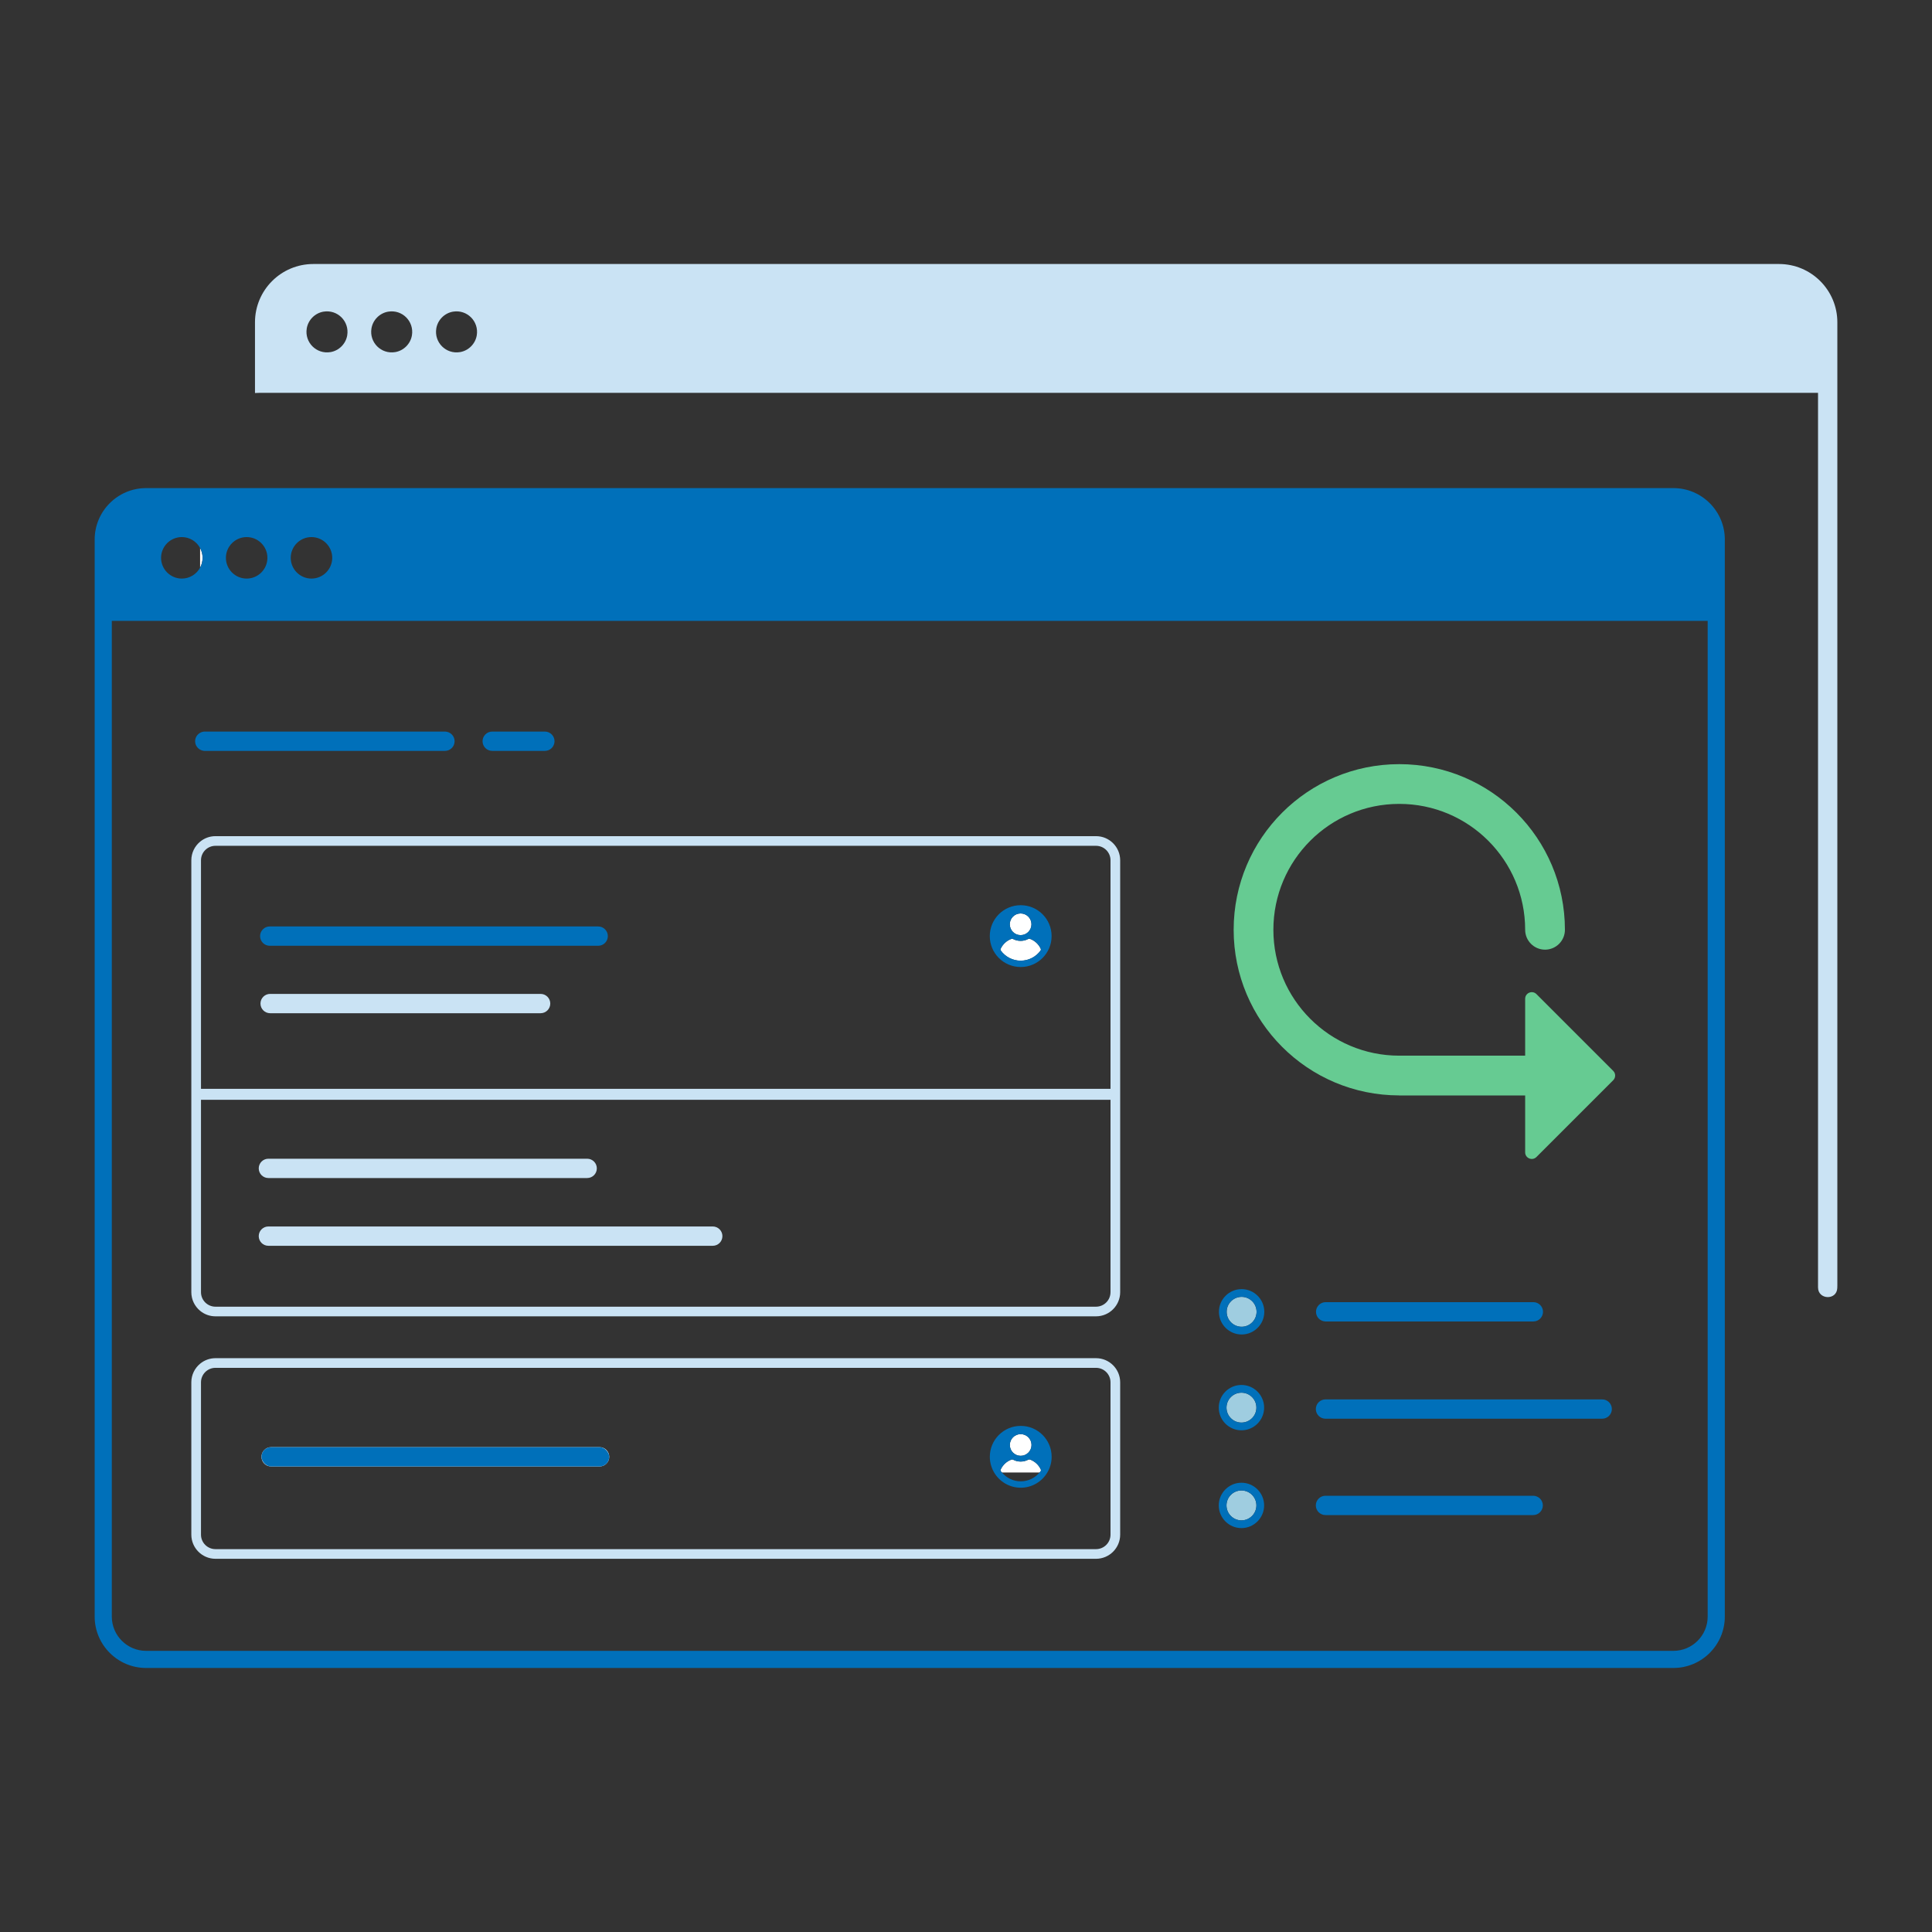 <?xml version="1.0" encoding="UTF-8"?><svg id="a" xmlns="http://www.w3.org/2000/svg" viewBox="0 0 1000 1000"><rect x="0" y="0" width="1000" height="1000" fill="#333333" stroke="none"/><path d="M528.33,766.76c3.94,0,7.45-1.81,9.78-4.62h-19.56c2.33,2.81,5.84,4.62,9.78,4.62Z" style="fill:none;"/><path d="M579.79,794.32c0,6.89-5.61,12.5-12.5,12.5H111.53c-6.89,0-12.5-5.61-12.5-12.5v-78.84c0-3.87,1.77-7.34,4.55-9.64v-27.38c-2.77-2.29-4.55-5.76-4.55-9.64v-223.54c0-3.87,1.77-7.34,4.55-9.64v-47.65c-1.53-.86-2.57-2.47-2.57-4.35s1.05-3.49,2.57-4.35v-57.95h-45.7v515.36c0,9.79,7.96,17.75,17.75,17.75h790.52c9.79,0,17.75-7.96,17.75-17.75v-74.58h-304.1v32.18ZM686.07,774.2h107.5c2.76,0,5,2.24,5,5s-2.24,5-5,5h-107.5c-2.76,0-5-2.24-5-5s2.24-5,5-5ZM642.57,767.46c6.47,0,11.74,5.27,11.74,11.74s-5.27,11.74-11.74,11.74-11.74-5.27-11.74-11.74,5.27-11.74,11.74-11.74Z" style="fill:none;"/><path d="M94.11,299.47c4.09,0,7.65-2.3,9.46-5.67v-10.15c-1.81-3.37-5.37-5.67-9.46-5.67-5.92,0-10.74,4.82-10.74,10.74s4.82,10.74,10.74,10.74Z" style="fill:none;"/><path d="M528.33,770.04c-5.87,0-10.99-3.18-13.78-7.89H134.1c-15.08,0-27.6-10.94-30.08-25.31v57.49c0,4.14,3.36,7.5,7.5,7.5h455.77c4.14,0,7.5-3.36,7.5-7.5v-32.18h-32.68c-2.78,4.72-7.9,7.89-13.78,7.89Z" style="fill:none;"/><path d="M920.81,136.65H162.17c-16.68,0-30.19,13.52-30.19,30.19v36.58c.7-.05,1.41-.08,2.13-.08h806.9v463.04c0,6.42,9.66,6.77,9.96.36.02-.49.04-.98.04-1.48V166.84c0-16.68-13.52-30.19-30.19-30.19ZM171.05,182.25c-7.26,1.2-13.48-5.02-12.27-12.27.73-4.4,4.27-7.94,8.67-8.67,7.26-1.2,13.47,5.02,12.27,12.27-.73,4.4-4.27,7.94-8.67,8.67ZM204.54,182.25c-7.26,1.2-13.48-5.02-12.27-12.27.73-4.4,4.27-7.94,8.67-8.67,7.26-1.2,13.47,5.02,12.27,12.27-.73,4.4-4.27,7.94-8.67,8.67ZM238.1,182.25c-7.26,1.2-13.48-5.02-12.27-12.27.73-4.4,4.27-7.94,8.67-8.67,7.26-1.2,13.47,5.02,12.27,12.27-.73,4.4-4.27,7.94-8.67,8.67Z" style="fill:#cae3f4;"/><path d="M104.85,288.73c0-1.83-.46-3.56-1.28-5.07v10.15c.81-1.51,1.28-3.24,1.28-5.07Z" style="fill:#fff;"/><path d="M528.3,753.52c3.1,0,5.61-2.51,5.61-5.61s-2.51-5.61-5.61-5.61-5.61,2.51-5.61,5.61,2.51,5.61,5.61,5.61Z" style="fill:#fff;"/><path d="M538.6,761.56c.21-.28.25-.65.1-.97-1.09-2.38-3.11-4.24-5.59-5.13-.28-.1-.6-.07-.86.07-1.18.62-2.52.98-3.95.98s-2.75-.35-3.92-.96c-.27-.14-.58-.17-.86-.06-2.46.89-4.46,2.75-5.55,5.12-.15.32-.1.69.1.97.15.2.32.39.48.58h19.56c.16-.19.33-.38.48-.58Z" style="fill:#fff;"/><path d="M135.34,754.04c0-2.76,2.24-5,5-5h170c2.76,0,5,2.24,5,5h0c0,2.76-2.24,5-5,5h-170c-2.76,0-5-2.24-5-5h0Z" style="fill:#fff;"/><path d="M528.31,497.25c4.21,0,7.95-2.05,10.26-5.2.21-.28.25-.65.1-.97-1.09-2.38-3.11-4.24-5.59-5.13-.28-.1-.6-.07-.86.07-1.18.62-2.52.98-3.95.98s-2.75-.35-3.92-.96c-.27-.14-.58-.17-.86-.06-2.46.89-4.46,2.75-5.55,5.12-.14.32-.1.69.1.97,2.32,3.15,6.05,5.2,10.26,5.2Z" style="fill:#fff;"/><path d="M528.27,484.02c3.1,0,5.61-2.51,5.61-5.61s-2.51-5.61-5.61-5.61-5.61,2.51-5.61,5.61,2.51,5.61,5.61,5.61Z" style="fill:#fff;"/><path d="M892.77,279.26c0-14.68-11.94-26.62-26.62-26.62H75.62c-14.68,0-26.62,11.94-26.62,26.62v557.46c0,14.68,11.94,26.62,26.62,26.62h790.52c14.68,0,26.62-11.94,26.62-26.62V279.26ZM161.22,277.99c5.92,0,10.74,4.82,10.74,10.74s-4.82,10.74-10.74,10.74-10.74-4.82-10.74-10.74,4.82-10.74,10.74-10.74ZM127.67,277.99c5.92,0,10.74,4.82,10.74,10.74s-4.82,10.74-10.74,10.74-10.74-4.82-10.74-10.74,4.82-10.74,10.74-10.74ZM94.11,277.99c4.09,0,7.65,2.3,9.46,5.67.81,1.51,1.28,3.24,1.28,5.07s-.46,3.56-1.28,5.07c-1.81,3.37-5.37,5.67-9.46,5.67-5.92,0-10.74-4.82-10.74-10.74s4.82-10.74,10.74-10.74ZM883.89,836.73c0,9.79-7.96,17.75-17.75,17.75H75.62c-9.79,0-17.75-7.96-17.75-17.75V321.36h826.02v515.36Z" style="fill:#0070ba;"/><path d="M686.07,784.2h107.5c2.76,0,5-2.24,5-5s-2.24-5-5-5h-107.5c-2.76,0-5,2.24-5,5s2.24,5,5,5Z" style="fill:#0070ba;"/><path d="M642.57,786.94c4.27,0,7.74-3.47,7.74-7.74s-3.47-7.74-7.74-7.74-7.74,3.47-7.74,7.74,3.47,7.74,7.74,7.74Z" style="fill:#9fcde0;"/><path d="M642.57,790.94c6.47,0,11.74-5.27,11.74-11.74s-5.27-11.74-11.74-11.74-11.74,5.27-11.74,11.74,5.27,11.74,11.74,11.74ZM642.57,771.46c4.27,0,7.74,3.47,7.74,7.74s-3.47,7.74-7.74,7.74-7.74-3.47-7.74-7.74,3.47-7.74,7.74-7.74Z" style="fill:#0070ba;"/><path d="M829.29,724.32h-143.22c-2.76,0-5,2.24-5,5s2.24,5,5,5h143.22c2.76,0,5-2.24,5-5s-2.24-5-5-5Z" style="fill:#0070ba;"/><path d="M650.31,728.59c0-4.27-3.47-7.74-7.74-7.74s-7.74,3.47-7.74,7.74,3.47,7.74,7.74,7.74,7.74-3.47,7.74-7.74Z" style="fill:#9fcde0;"/><path d="M642.57,716.85c-6.47,0-11.74,5.27-11.74,11.74s5.27,11.74,11.74,11.74,11.74-5.27,11.74-11.74-5.27-11.74-11.74-11.74ZM634.83,728.59c0-4.27,3.47-7.74,7.74-7.74s7.74,3.47,7.74,7.74-3.47,7.74-7.74,7.74-7.74-3.47-7.74-7.74Z" style="fill:#0070ba;"/><path d="M101,383.66c0,1.88,1.05,3.49,2.57,4.35.72.4,1.54.65,2.43.65h124.3c2.76,0,5-2.24,5-5s-2.24-5-5-5h-124.3c-.89,0-1.71.25-2.43.65-1.53.86-2.57,2.47-2.57,4.35Z" style="fill:#0070ba;"/><path d="M282.02,378.66h-27.25c-2.76,0-5,2.24-5,5s2.24,5,5,5h27.25c2.76,0,5-2.24,5-5s-2.24-5-5-5Z" style="fill:#0070ba;"/><path d="M724.26,567h65.16v29.44c0,3.05,3.69,4.58,5.85,2.42l39.73-39.73c1.34-1.34,1.34-3.51,0-4.85l-39.73-39.73c-2.16-2.16-5.85-.63-5.85,2.42v29.44h-65.16c-35.98,0-65.16-29.17-65.16-65.16s29.17-65.16,65.16-65.16,65.16,29.17,65.16,65.16c0,5.68,4.61,10.29,10.29,10.29s10.29-4.61,10.29-10.29c0-47.35-38.38-85.73-85.73-85.73s-85.73,38.38-85.73,85.73,38.38,85.73,85.73,85.73Z" style="fill:#66cb92;"/><path d="M99.03,445.29v223.54c0,3.87,1.77,7.34,4.55,9.64,2.16,1.79,4.94,2.86,7.95,2.86h455.77c6.89,0,12.5-5.61,12.5-12.5v-223.54c0-6.89-5.61-12.5-12.5-12.5H111.53c-3.02,0-5.79,1.08-7.95,2.86-2.77,2.29-4.55,5.76-4.55,9.64ZM574.79,668.84c0,4.14-3.36,7.5-7.5,7.5H111.53c-4.14,0-7.5-3.36-7.5-7.5v-99.58h470.77v99.58ZM104.03,445.29c0-4.14,3.36-7.5,7.5-7.5h455.77c4.14,0,7.5,3.36,7.5,7.5v118.28H104.03v-118.28Z" style="fill:#cae3f4;"/><path d="M99.03,715.49v78.84c0,6.89,5.61,12.5,12.5,12.5h455.77c6.89,0,12.5-5.61,12.5-12.5v-78.84c0-6.89-5.61-12.5-12.5-12.5H111.53c-3.02,0-5.79,1.08-7.95,2.86-2.77,2.29-4.55,5.76-4.55,9.64ZM111.53,707.99h455.77c4.14,0,7.5,3.36,7.5,7.5v78.84c0,4.14-3.36,7.5-7.5,7.5H111.53c-4.14,0-7.5-3.36-7.5-7.5v-78.84c0-4.14,3.36-7.5,7.5-7.5Z" style="fill:#cae3f4;"/><path d="M528.31,500.53c8.84,0,16-7.16,16-16s-7.16-16-16-16-16,7.16-16,16,7.16,16,16,16ZM528.27,472.8c3.1,0,5.61,2.51,5.61,5.61s-2.51,5.61-5.61,5.61-5.61-2.51-5.61-5.61,2.51-5.61,5.61-5.61ZM517.94,491.08c1.08-2.36,3.08-4.22,5.55-5.12.28-.1.6-.08.86.06,1.17.62,2.51.96,3.92.96s2.77-.35,3.95-.98c.27-.14.58-.17.86-.07,2.48.89,4.5,2.75,5.59,5.13.15.32.1.69-.1.97-2.32,3.15-6.05,5.2-10.26,5.2s-7.95-2.05-10.26-5.2c-.21-.28-.25-.65-.1-.97Z" style="fill:#0070ba;"/><path d="M528.33,770.04c5.87,0,10.99-3.18,13.78-7.89,1.4-2.38,2.22-5.14,2.22-8.11,0-8.84-7.16-16-16-16s-16,7.16-16,16c0,2.96.82,5.73,2.22,8.11,2.78,4.72,7.9,7.89,13.78,7.89ZM528.3,742.31c3.1,0,5.61,2.51,5.61,5.61s-2.51,5.61-5.61,5.61-5.61-2.51-5.61-5.61,2.51-5.61,5.61-5.61ZM518.07,761.56c-.21-.28-.25-.65-.1-.97,1.08-2.36,3.08-4.22,5.55-5.12.28-.1.6-.08.86.06,1.17.62,2.51.96,3.92.96s2.77-.35,3.95-.98c.27-.14.58-.17.86-.07,2.48.89,4.5,2.75,5.59,5.13.15.32.1.69-.1.97-.15.2-.32.39-.48.58-2.33,2.81-5.84,4.62-9.78,4.62s-7.45-1.81-9.78-4.62c-.16-.19-.33-.38-.48-.58Z" style="fill:#0070ba;"/><path d="M139.62,489.53h170c2.76,0,5-2.24,5-5s-2.24-5-5-5h-170c-2.76,0-5,2.24-5,5s2.24,5,5,5Z" style="fill:#0070ba;"/><path d="M279.82,514.44h-140c-2.76,0-5,2.24-5,5s2.24,5,5,5h140c2.76,0,5-2.24,5-5s-2.24-5-5-5Z" style="fill:#cae3f4;"/><path d="M138.92,609.75h165c2.76,0,5-2.24,5-5s-2.24-5-5-5h-165c-2.76,0-5,2.24-5,5s2.24,5,5,5Z" style="fill:#cae3f4;"/><path d="M138.92,644.82h230c2.76,0,5-2.24,5-5s-2.24-5-5-5h-230c-2.76,0-5,2.24-5,5s2.24,5,5,5Z" style="fill:#cae3f4;"/><rect x="135.34" y="749.04" width="180" height="10" rx="5" ry="5" style="fill:#0070ba;"/><path d="M793.66,683.99c2.76,0,5-2.24,5-5s-2.24-5-5-5h-107.5c-2.76,0-5,2.24-5,5s2.24,5,5,5h107.5Z" style="fill:#0070ba;"/><path d="M634.92,678.99c0,4.27,3.47,7.74,7.74,7.74s7.74-3.47,7.74-7.74-3.47-7.74-7.74-7.74-7.74,3.47-7.74,7.74Z" style="fill:#9fcde0;"/><path d="M642.66,690.73c6.47,0,11.74-5.27,11.74-11.74s-5.27-11.74-11.74-11.74-11.74,5.27-11.74,11.74,5.27,11.74,11.74,11.74ZM650.4,678.99c0,4.27-3.47,7.74-7.74,7.74s-7.74-3.47-7.74-7.74,3.47-7.74,7.74-7.74,7.74,3.47,7.74,7.74Z" style="fill:#0070ba;"/></svg>